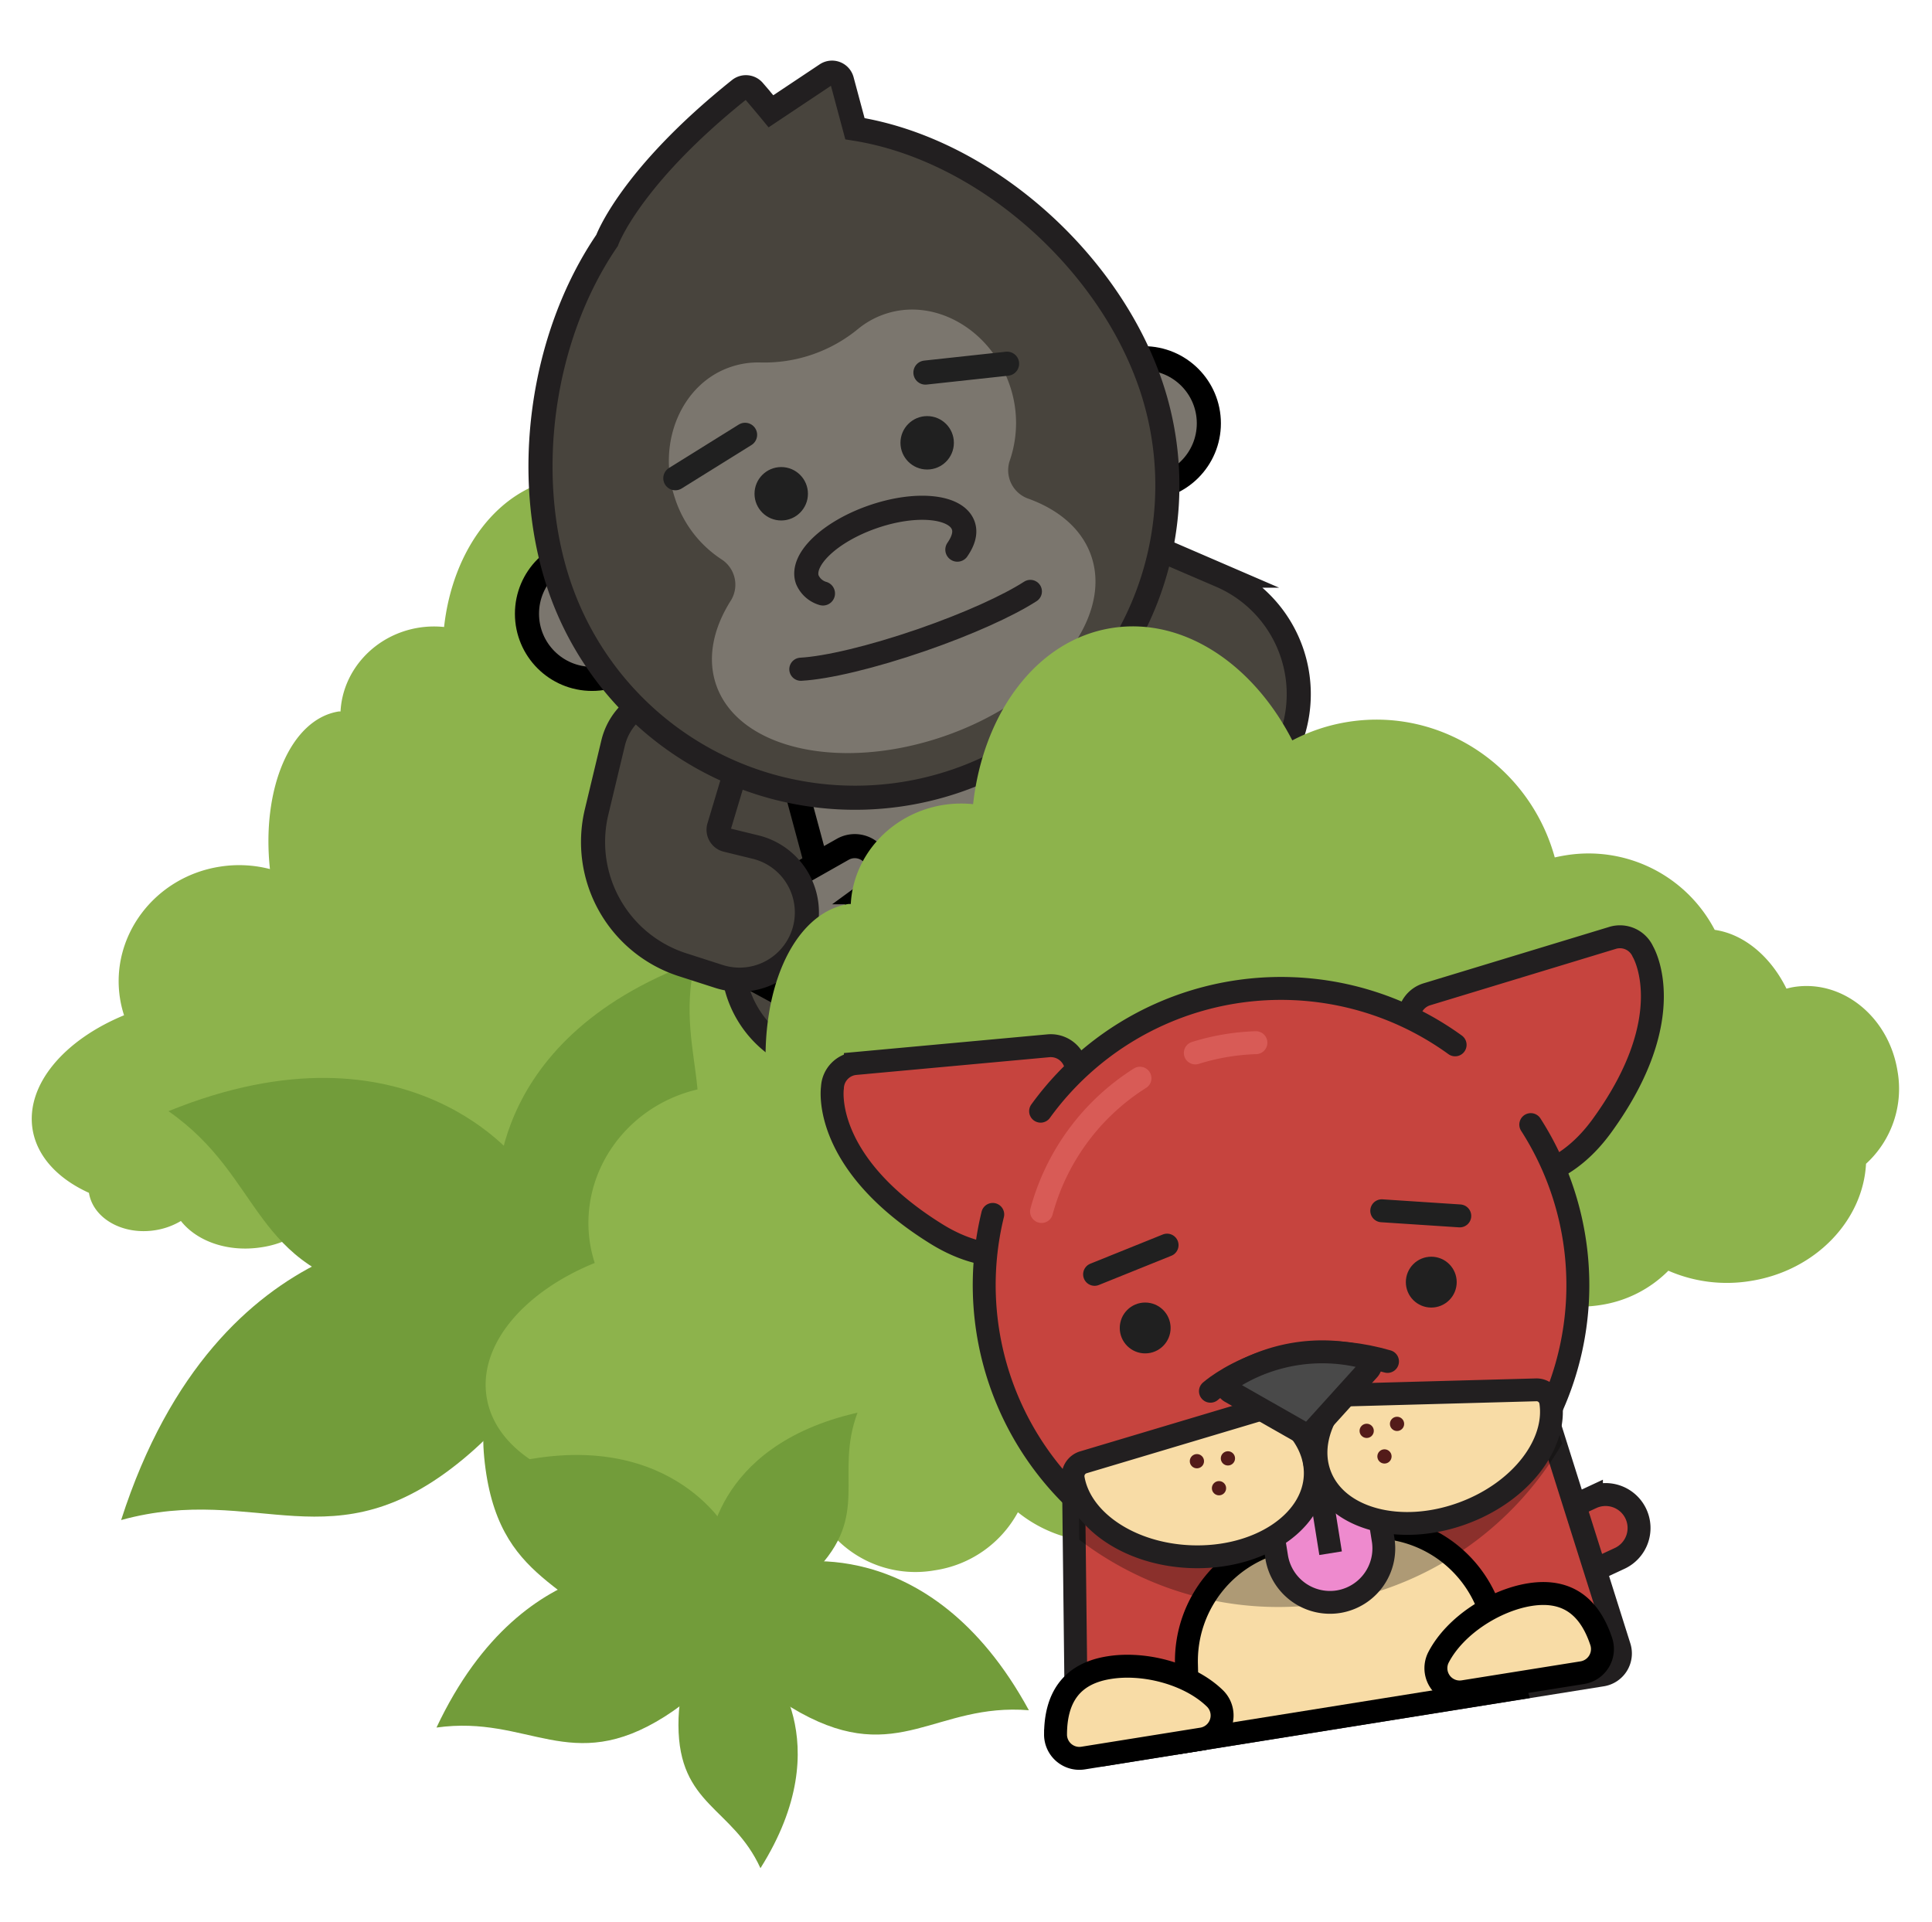 <svg xmlns="http://www.w3.org/2000/svg" viewBox="0 0 376.89 374.89"><g id="Layer_2" data-name="Layer 2"><path d="M239.22,166.4c-1.43-8.94-9.09-15.14-17.11-13.86a12,12,0,0,0-1.22.27c-2.63-5.35-7-9-11.86-9.71a23.49,23.49,0,0,0-24.71-12.28c-.56.08-1.11.2-1.66.33a30.6,30.6,0,0,0-34.16-22.37,29.6,29.6,0,0,0-9.16,3c-6.52-12.67-18.1-20.42-29.85-18.54-12.33,2-21.19,14-22.86,29.07a18.94,18.94,0,0,0-4.92.13c-8.62,1.38-14.87,8.35-15.28,16.35l-.36,0c-9.37,1.5-15.1,15-13.41,30.74a24,24,0,0,0-9.81-.46c-12.68,2-21.38,13.56-19.43,25.75a21.43,21.43,0,0,0,.78,3.23C12.48,202.89,5,211.63,6.35,220.27c.86,5.37,5,9.7,11,12.42.81,5,6.6,8.3,12.94,7.29a14,14,0,0,0,5-1.8c3.15,4,9.25,6.16,15.78,5.12a19,19,0,0,0,9.62-4.42,18.37,18.37,0,0,0,19.65,10A18.75,18.75,0,0,0,94,239.25a22.26,22.26,0,0,0,17.69,4.61,21.92,21.92,0,0,0,17.12-13.34,36.17,36.17,0,0,0,5-.46,34.42,34.42,0,0,0,9.56-2.92,29.17,29.17,0,0,0,9,0c9-1.44,16.14-6.75,19-13.25a28.52,28.52,0,0,0,13.36-8.64,20.84,20.84,0,0,0,5.5-.17,20,20,0,0,0,11.24-5.66,24.05,24.05,0,0,0,13.57,1.7c10.73-1.72,18.56-10,19.05-19.34A16.77,16.77,0,0,0,239.22,166.4Z" style="fill:#8db34c"/><path d="M97,235.25s-3.65-32.05,38.56-47.62c-4.49,19.52,7.93,29.49-6.55,48.54s-30.15,13.4-30.15,13.4Z" style="fill:#729c3a"/><path d="M118,264.56s25.24,20.07,6.41,60.93c-10.63-17-26.46-15.24-29.7-39s11.85-30.79,11.85-30.79Z" style="fill:#729c3a"/><path d="M101.7,227.22s-21.47-29.71-68.84-10.46c18.71,13,15.92,30.83,42.68,35.74s35.58-11.83,35.58-11.83Z" style="fill:#729c3a"/><path d="M87.23,240.36s-44.56-3.15-63.6,56.16c26.74-7.36,41.26,9.23,66.77-11.93s16.76-42.51,16.76-42.51Z" style="fill:#729c3a"/><path d="M119.47,235.2s41.35-16.9,77.95,33.51c-27.7,1.36-36.33,21.65-67.16,9.5s-29.19-35.16-29.19-35.16Z" style="fill:#729c3a"/><path d="M133.85,140.48l9.49,50.61a20.5,20.5,0,0,0,26.84,15.6l63.08-21.78a20.5,20.5,0,0,0,11.5-28.83L221,110.39Z" style="fill:#48443d;stroke:#221f20;stroke-miterlimit:10;stroke-width:4.701px"/><polygon points="150.5 136.02 169.6 206.89 233.72 184.75 204.11 116.77 150.5 136.02" style="fill:#7b766e;stroke:#000;stroke-miterlimit:10;stroke-width:4.701px"/><path d="M199.78,183.14a4.22,4.22,0,1,1-2.76-8" style="fill:none;stroke:#000;stroke-linecap:round;stroke-miterlimit:10;stroke-width:3.62px"/><path d="M181,162.78A21.44,21.44,0,0,1,151.13,168" style="fill:none;stroke:#191919;stroke-linecap:round;stroke-miterlimit:10;stroke-width:4.701px"/><path d="M197,157.25A21.45,21.45,0,0,0,223.78,143" style="fill:none;stroke:#191919;stroke-linecap:round;stroke-miterlimit:10;stroke-width:4.701px"/><path d="M188.52,206.27a4.88,4.88,0,0,0,1.16-8.64c-6.07-4.14-15.66-4.87-22.52-2.5-7.65,2.64-9.6,8.32-8.39,15.37a4.89,4.89,0,0,0,6.4,3.83Z" style="fill:#7b766e;stroke:#000;stroke-miterlimit:10;stroke-width:4.701px"/><path d="M218.75,195.83a4.87,4.87,0,0,1-6.24-6.08c2.22-7,9.32-13.49,16.19-15.86,7.64-2.64,12.68.62,16.08,6.92a4.88,4.88,0,0,1-2.68,7Z" style="fill:#7b766e;stroke:#000;stroke-miterlimit:10;stroke-width:4.701px"/><path d="M241.5,166.12h0a13.25,13.25,0,0,1-16.91,6.6l-1.93-.78a5,5,0,0,1-3.07-5.6l.89-4.72a1.69,1.69,0,0,0-1.54-2l-2.48-.17a5,5,0,0,1-5.14-4.81h0a4.77,4.77,0,0,1,4-4.91L226,148l19,9.9Z" style="fill:#7b766e;stroke:#000;stroke-miterlimit:10;stroke-width:4.701px"/><path d="M225.42,106.8l12.72,5.49A25.16,25.16,0,0,1,252,143.56l-2.43,7.07a13.14,13.14,0,0,1-16.45,8.23h0A13.14,13.14,0,0,1,225,141.21l2.28-5.35a2,2,0,0,0-1.17-2.72l-9.82-3.64a12.24,12.24,0,0,1-7-16.33h0A12.24,12.24,0,0,1,225.42,106.8Z" style="fill:#48443d;stroke:#221f20;stroke-miterlimit:10;stroke-width:4.701px"/><path d="M153.93,194.75h0a13.26,13.26,0,0,0,17.38-5.24l1-1.81a5,5,0,0,0-1-6.3l-3.61-3.16a1.7,1.7,0,0,1,0-2.53l1.84-1.66a5,5,0,0,0,1.08-7h0a4.76,4.76,0,0,0-6.19-1.39L155,171l-8.87,19.52Z" style="fill:#7b766e;stroke:#000;stroke-miterlimit:10;stroke-width:4.701px"/><path d="M119.61,144.92l-3.23,13.48a25.15,25.15,0,0,0,16.76,29.79l7.12,2.29a13.14,13.14,0,0,0,16.44-8.24h0a13.13,13.13,0,0,0-9.31-17l-5.65-1.38a2.06,2.06,0,0,1-1.48-2.57l3-10a12.22,12.22,0,0,0-8.9-15.36h0A12.21,12.21,0,0,0,119.61,144.92Z" style="fill:#48443d;stroke:#221f20;stroke-miterlimit:10;stroke-width:4.701px"/><circle cx="115.5" cy="119.73" r="12.7" style="fill:#7b766e;stroke:#000;stroke-miterlimit:10;stroke-width:4.701px"/><circle cx="223.12" cy="82.58" r="12.7" style="fill:#7b766e;stroke:#000;stroke-miterlimit:10;stroke-width:4.701px"/><path d="M166.78,25.11l-2.55-9.5a2,2,0,0,0-3-1.12l-10.83,7.22c-.69-.84-1.77-2.12-3.37-4a2,2,0,0,0-2.75-.27c-21.45,17.14-25.86,29.47-25.86,29.47h0c-12.9,18.88-16.59,46.17-9.24,67.58A60.92,60.92,0,0,0,224.42,74.89C216.08,50.61,191.91,29.09,166.78,25.11Z" style="fill:#48443d;stroke:#221f20;stroke-miterlimit:10;stroke-width:4.701px"/><path d="M197,89.8a22.53,22.53,0,0,0-.15-15C193,64,182,57.92,172.4,61.34a16.56,16.56,0,0,0-5,2.82,28.78,28.78,0,0,1-19.07,6.55,16.51,16.51,0,0,0-5.66.83c-9.65,3.17-14.64,14.76-11,25.65a22.48,22.48,0,0,0,9.09,11.93,5.88,5.88,0,0,1,1.88,7.92c-3.51,5.49-4.73,11.3-2.94,16.54,4.3,12.5,24.16,17,44.36,10.08s33.11-22.7,28.82-35.2c-1.8-5.24-6.33-9.08-12.48-11.26A5.87,5.87,0,0,1,197,89.8Z" style="fill:#7b766e"/><circle cx="152.4" cy="96.32" r="5.21" style="fill:#202020"/><circle cx="180.87" cy="86.38" r="5.21" style="fill:#202020"/><path d="M160.54,115.77a4.73,4.73,0,0,1-3.06-2.72c-1.33-3.86,4.4-9.33,12.81-12.24s16.3-2.12,17.63,1.73c.49,1.41,0,3-1.16,4.68" style="fill:none;stroke:#221f20;stroke-linecap:round;stroke-miterlimit:10;stroke-width:4.701px"/><path d="M201,115.37c-4.33,2.79-12.1,6.33-21.21,9.48-9.74,3.36-18.55,5.43-23.56,5.7" style="fill:none;stroke:#221f20;stroke-linecap:round;stroke-miterlimit:10;stroke-width:4.513px"/><line x1="196.46" y1="70.95" x2="180.53" y2="72.68" style="fill:none;stroke:#202020;stroke-linecap:round;stroke-miterlimit:10;stroke-width:4.701px"/><line x1="131.74" y1="93.29" x2="145.35" y2="84.82" style="fill:none;stroke:#202020;stroke-linecap:round;stroke-miterlimit:10;stroke-width:4.701px"/><path d="M370.16,208.93c-1.69-10.57-10.75-17.9-20.23-16.39-.49.08-1,.2-1.43.32-3.11-6.32-8.33-10.66-14-11.47a27.76,27.76,0,0,0-29.2-14.52c-.67.11-1.32.24-2,.39-4.89-17.73-22.14-29.35-40.38-26.43a35.11,35.11,0,0,0-10.82,3.6c-7.71-15-21.39-24.13-35.27-21.91-14.57,2.33-25,16.52-27,34.35a22.63,22.63,0,0,0-5.8.15c-10.19,1.63-17.58,9.87-18.06,19.32l-.43,0c-11.07,1.77-17.85,17.7-15.85,36.32a28.27,28.27,0,0,0-11.59-.54c-15,2.4-25.26,16-23,30.43a25.33,25.33,0,0,0,.92,3.82c-13.85,5.62-22.72,16-21.09,26.16,1,6.34,5.91,11.46,13,14.68,1,5.95,7.8,9.8,15.29,8.61a16.57,16.57,0,0,0,5.89-2.13c3.71,4.72,10.92,7.28,18.64,6.05a22.45,22.45,0,0,0,11.37-5.22,21.66,21.66,0,0,0,23.21,11.81A22.14,22.14,0,0,0,198.57,295a26.32,26.32,0,0,0,20.9,5.45,25.91,25.91,0,0,0,20.23-15.77,45.26,45.26,0,0,0,5.88-.54,40.91,40.91,0,0,0,11.29-3.45,34.12,34.12,0,0,0,10.62-.06c10.64-1.7,19.08-8,22.41-15.65a33.7,33.7,0,0,0,15.78-10.21,25.53,25.53,0,0,0,6.51-.19,23.57,23.57,0,0,0,13.27-6.7,28.52,28.52,0,0,0,16.05,2c12.67-2,21.93-11.8,22.51-22.86A19.8,19.8,0,0,0,370.16,208.93Z" style="fill:#8db34c"/><path d="M138.13,303.32s.34-21.18,29.15-27.75c-4.58,12.33,2.67,19.87-8.38,31.06s-20.77,6.18-20.77,6.18Z" style="fill:#729c3a"/><path d="M149.35,324.19s14.75,15.22-1,40.24c-5.49-12-15.94-12.17-16-27.89s10.32-19.06,10.32-19.06Z" style="fill:#729c3a"/><path d="M141.87,298.49s-11.47-21.17-44-12.64c11.1,10,7.77,21.43,24.78,26.9s24.18-4.7,24.18-4.7Z" style="fill:#729c3a"/><path d="M131.33,305.83S102.58,300,85.15,337c18-2.53,26.1,9.5,44.5-2.13s14.52-26.27,14.52-26.27Z" style="fill:#729c3a"/><path d="M152.77,305.19s28.36-7.51,47.94,28.43c-18.16-1.46-25.49,11-44.55.5s-16-25.37-16-25.37Z" style="fill:#729c3a"/><path d="M283.81,296.6h30.53a6.53,6.53,0,0,1,6.53,6.53v0a6.53,6.53,0,0,1-6.53,6.53H283.81a0,0,0,0,1,0,0V296.6A0,0,0,0,1,283.81,296.6Z" transform="translate(-99.76 156.12) rotate(-24.99)" style="fill:#c6443e;stroke:#221f20;stroke-linecap:round;stroke-miterlimit:10;stroke-width:4.473px"/><path d="M273.32,223.58l1.54-25.19a4.94,4.94,0,0,1,3.49-4.43l36.21-11a4.91,4.91,0,0,1,5.93,2.67s7.6,12.54-8,34S273.32,223.58,273.32,223.58Z" style="fill:#c6443e;stroke:#221f20;stroke-linecap:round;stroke-miterlimit:10;stroke-width:4.473px"/><path d="M220.4,229.53l-10.93-22.75a5,5,0,0,0-4.91-2.78l-37.69,3.46a4.93,4.93,0,0,0-4.48,4.71s-2.3,14.48,20.21,28.5S220.4,229.53,220.4,229.53Z" style="fill:#c6443e;stroke:#221f20;stroke-linecap:round;stroke-miterlimit:10;stroke-width:4.473px"/><path d="M209.22,271.54l.77,66.67a4.25,4.25,0,0,0,4.93,4.15l97.61-15.62a4.25,4.25,0,0,0,3.38-5.48l-20.07-63.58Z" style="fill:#c6443e;stroke:#221f20;stroke-linecap:round;stroke-miterlimit:10;stroke-width:4.473px"/><path d="M231.45,324.64l.35,15,63.73-10.2-4.77-14.86a24,24,0,0,0-27-16.34l-12.4,2.14A24,24,0,0,0,231.45,324.64Z" style="fill:#f8dca6;stroke:#000;stroke-miterlimit:10;stroke-width:4.473px"/><path d="M234.5,339.23a4.65,4.65,0,0,0,2.51-7.91c-5-4.87-13.88-7.13-20.7-6-7.6,1.22-10.37,6.21-10.4,13a4.65,4.65,0,0,0,5.38,4.63Z" style="fill:#f8dca6;stroke:#000;stroke-miterlimit:10;stroke-width:4.473px"/><path d="M285.49,330a4.64,4.64,0,0,1-4.85-6.73c3.24-6.2,11-11.11,17.78-12.2,7.6-1.21,11.79,2.67,13.94,9.13a4.67,4.67,0,0,1-3.66,6.09Z" style="fill:#f8dca6;stroke:#000;stroke-miterlimit:10;stroke-width:4.473px"/><path d="M210.54,300.35a64,64,0,0,0,94.21-18.77l-7.94-25.16-86.62,13.86Z" style="opacity:0.3"/><path d="M291.11,293.43a56.36,56.36,0,1,0-67.53,9.9" style="fill:#c6443e"/><path d="M220.59,300.66a59.62,59.62,0,0,1-5.79-3.88,58,58,0,0,1-21.14-59.88" style="fill:#c6443e;stroke:#221f20;stroke-linecap:round;stroke-miterlimit:10;stroke-width:4.473px"/><path d="M298.62,219.38a58,58,0,0,1-4.14,68.31" style="fill:#c6443e;stroke:#221f20;stroke-linecap:round;stroke-miterlimit:10;stroke-width:4.473px"/><path d="M203,216.76a57.9,57.9,0,0,1,80.86-12.94" style="fill:#c6443e;stroke:#221f20;stroke-linecap:round;stroke-miterlimit:10;stroke-width:4.473px"/><path d="M248.42,285.78H269.5a0,0,0,0,1,0,0v16.29A10.54,10.54,0,0,1,259,312.62h0a10.54,10.54,0,0,1-10.54-10.54V285.78a0,0,0,0,1,0,0Z" transform="translate(-44.02 44.67) rotate(-9.09)" style="fill:#ee8ace;stroke:#221f20;stroke-miterlimit:10;stroke-width:4.452px"/><line x1="256.84" y1="285.95" x2="259.57" y2="302.99" style="fill:none;stroke:#221f20;stroke-miterlimit:10;stroke-width:4.452px"/><path d="M245,203.4a44.18,44.18,0,0,0-11.82,2" style="fill:none;stroke:#d85b56;stroke-linecap:round;stroke-miterlimit:10;stroke-width:4.473px"/><path d="M222.38,210.33a44.52,44.52,0,0,0-19.2,26" style="fill:none;stroke:#d85b56;stroke-linecap:round;stroke-miterlimit:10;stroke-width:4.473px"/><path d="M246.84,274.65a2.72,2.72,0,0,1,2.35.37c4.72,3.27,7.58,7.87,7.38,12.84-.39,9.27-11.3,16.34-24.38,15.8-11.88-.49-21.46-7.11-22.83-15.26a2.82,2.82,0,0,1,2-3.15Z" style="fill:#f8dca6;stroke:#221f20;stroke-miterlimit:10;stroke-width:4.452px"/><path d="M262.62,272.13a2.73,2.73,0,0,0-2.12,1.08c-3.46,4.58-4.75,9.84-3,14.5,3.26,8.69,15.83,12,28.09,7.4,11.13-4.17,18.17-13.44,16.92-21.62a2.8,2.8,0,0,0-2.86-2.37Z" style="fill:#f8dca6;stroke:#221f20;stroke-miterlimit:10;stroke-width:4.452px"/><circle cx="233.49" cy="285.04" r="1.39" style="fill:#531b19"/><circle cx="237.8" cy="290.31" r="1.39" style="fill:#531b19"/><circle cx="239.54" cy="284.49" r="1.39" style="fill:#531b19"/><circle cx="272.53" cy="277.76" r="1.39" style="fill:#531b19"/><circle cx="270.08" cy="284.11" r="1.39" style="fill:#531b19"/><circle cx="266.61" cy="279.12" r="1.39" style="fill:#531b19"/><line x1="254.88" y1="275.89" x2="256.65" y2="286.44" style="fill:none;stroke:#221f20;stroke-linecap:round;stroke-miterlimit:10;stroke-width:4.473px"/><path d="M236.13,271.39s13.41-11.93,34.54-5.81" style="fill:none;stroke:#221f20;stroke-linecap:round;stroke-miterlimit:10;stroke-width:4.473px"/><path d="M267,267.16l-11.76,13L240,271.48A1.47,1.47,0,0,1,240,269h0a33.06,33.06,0,0,1,26.34-4.21h0A1.46,1.46,0,0,1,267,267.16Z" style="fill:#494949;stroke:#221f20;stroke-miterlimit:10;stroke-width:4.473px"/><line x1="213.53" y1="248.59" x2="227.67" y2="242.89" style="fill:none;stroke:#202020;stroke-linecap:round;stroke-miterlimit:10;stroke-width:4.473px"/><line x1="284.77" y1="237.19" x2="269.55" y2="236.19" style="fill:none;stroke:#202020;stroke-linecap:round;stroke-miterlimit:10;stroke-width:4.473px"/><circle cx="223.4" cy="259.05" r="4.96" style="fill:#202020"/><circle cx="279.21" cy="250.11" r="4.96" style="fill:#202020"/></g></svg>